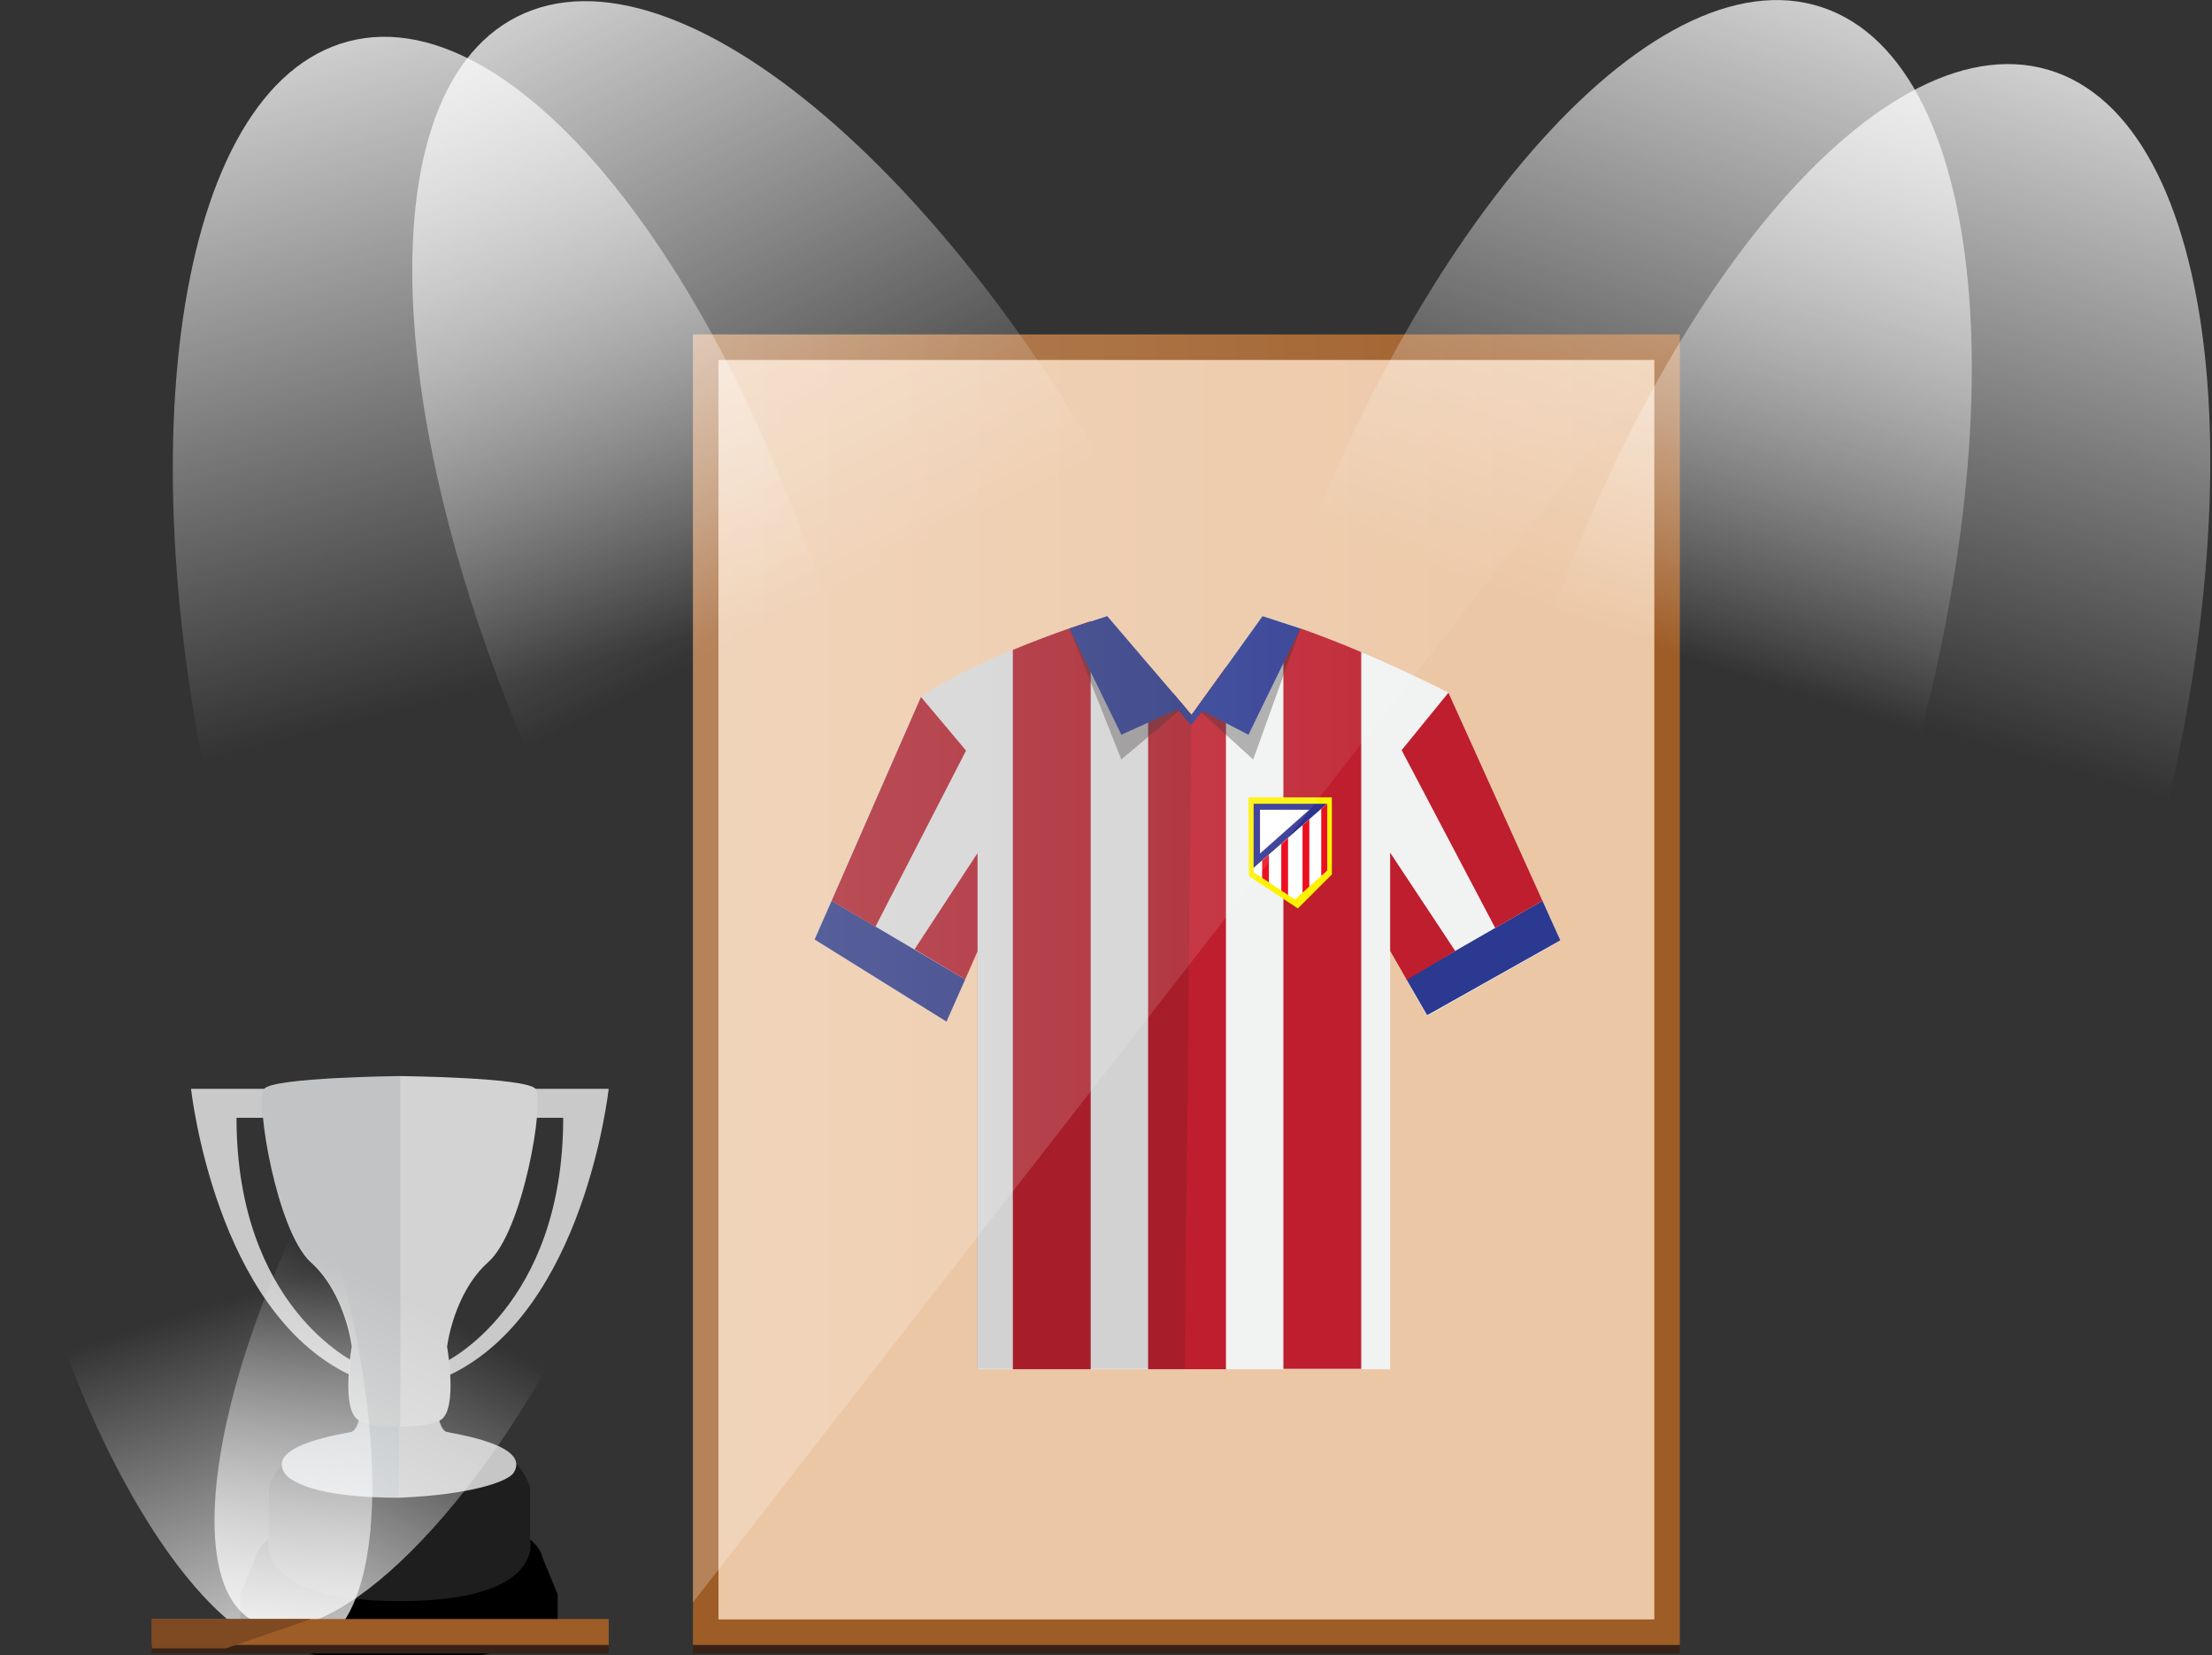 <?xml version="1.0" encoding="utf-8"?>
<!-- Generator: Adobe Illustrator 18.1.0, SVG Export Plug-In . SVG Version: 6.00 Build 0)  -->
<!DOCTYPE svg PUBLIC "-//W3C//DTD SVG 1.1//EN" "http://www.w3.org/Graphics/SVG/1.1/DTD/svg11.dtd">
<svg version="1.1" id="Layer_1" xmlns="http://www.w3.org/2000/svg" xmlns:xlink="http://www.w3.org/1999/xlink" x="0px" y="0px"
	 viewBox="0 0 520 389" enable-background="new 0 0 520 389" xml:space="preserve">
<rect x="0" y="0" width="520" height="389" fill="#333333" stroke="none"/>
<g>
	<rect x="162.9" y="386.6" fill="#382216" width="232" height="2"/>
	<g>
		<rect x="165.9" y="81.6" fill="#ECC7A5" width="226" height="302"/>
		<path fill="#9E5C26" d="M388.9,84.6v296h-220v-296H388.9 M394.9,78.6h-232v308h232V78.6L394.9,78.6z"/>
	</g>
	<g>
		<path fill="#F1F2F2" d="M229.8,223.5v98.3h97v-98.3l8.7,15.3l31.3-17.7l-26.3-58.3c0,0-23-12-43.7-18L280.1,168l-20-23.2
			c0,0-27.7,8.3-43.7,19l-25,57l31,19.3L229.8,223.5z"/>
		<polyline fill="#2B3990" points="222.5,240.1 226.9,230.2 195.5,211.7 191.5,220.8 222.5,240.1 		"/>
		<polyline fill="#2B3990" points="330.6,230.1 362.6,211.7 366.8,221 335.5,238.6 329.5,228.2 		"/>
		<polygon fill="#BE1E2D" points="326.8,223.5 326.8,200.4 342.1,223.5 330.7,230.3 		"/>
		<polygon fill="#BE1E2D" points="340.5,162.8 362.6,211.7 351.5,218.1 329.5,176.3 		"/>
		<polygon fill="#BE1E2D" points="229.8,223.6 229.8,200.5 215,223.1 226.9,230.2 		"/>
		<polygon fill="#BE1E2D" points="216.5,163.8 195.5,211.7 205.8,217.8 227.1,176.4 		"/>
		<g>
			<defs>
				<path id="SVGID_1_" d="M229.8,223.5v98.3h97v-98.3l8.7,15.3l31.3-17.7l-26.3-58.3c0,0-23-12-43.7-18L280.1,168l-20-23.2
					c0,0-27.7,8.3-43.7,19l-25,57l31,19.3L229.8,223.5z"/>
			</defs>
			<clipPath id="SVGID_2_">
				<use xlink:href="#SVGID_1_"  overflow="visible"/>
			</clipPath>
			<g clip-path="url(#SVGID_2_)">
				<rect x="269.9" y="153.6" fill="#BE1E2D" width="18.3" height="168.2"/>
				<rect x="238.1" y="141.4" fill="#BE1E2D" width="18.3" height="180.4"/>
				<rect x="301.7" y="147.7" fill="#BE1E2D" width="18.3" height="174"/>
			</g>
		</g>
		<polygon fill="#2B3990" points="281.3,166.4 293.5,172.7 305.7,147.7 296.8,144.8 		"/>
		<polygon fill="#2B3990" points="278.4,166 263.6,172.7 251.4,147.7 260.3,144.8 		"/>
		<polygon opacity="0.35" fill="#231F20" points="281.3,166.4 293.5,172.7 305.7,147.7 294.6,178.5 		"/>
		<polygon opacity="0.35" fill="#231F20" points="278.4,166 263.6,172.7 251.4,147.7 263.6,178.5 		"/>
		<polygon fill="#2B3990" points="275.7,162.8 280.1,168 285,161.4 286,163.1 280,170.4 275.7,165.5 		"/>
		<g>
			<polygon fill="#FFF200" points="293.5,187.4 313.1,187.4 313.1,205.5 305.1,213.5 293.6,205.9 			"/>
			<polygon fill="#2E3192" points="294.7,188.9 312,188.9 294.7,204 			"/>
			<polygon fill="#FFFFFF" points="296.2,190.3 307.8,190.3 296.2,200.6 			"/>
			<polygon fill="#FFFFFF" points="294.7,204 294.7,205 304.4,211.4 312,204.6 312,188.9 			"/>
			<g>
				<defs>
					<polygon id="SVGID_3_" points="294.7,204 294.7,205 304.4,211.4 312,204.6 312,188.9 					"/>
				</defs>
				<clipPath id="SVGID_4_">
					<use xlink:href="#SVGID_3_"  overflow="visible"/>
				</clipPath>
				<g clip-path="url(#SVGID_4_)">
					<rect x="310.6" y="188.5" fill="#EB1020" width="1.6" height="17.9"/>
					<rect x="306.2" y="192.5" fill="#EB1020" width="1.6" height="17.9"/>
					<rect x="301.2" y="195" fill="#EB1020" width="1.6" height="17.9"/>
					<rect x="296.7" y="195" fill="#EB1020" width="1.6" height="17.9"/>
				</g>
			</g>
		</g>
		<path opacity="0.15" fill="#231F20" d="M280.1,168l-20-23.2c0,0-27.7,8.3-43.7,19l-25,57l31,19.3l7.3-16.7v98.3h48.8"/>
	</g>
	<g opacity="0.24">
		<linearGradient id="SVGID_5_" gradientUnits="userSpaceOnUse" x1="162.888" y1="227.641" x2="394.888" y2="227.641">
			<stop  offset="0" style="stop-color:#FFFFFF"/>
			<stop  offset="1" style="stop-color:#FFFFFF;stop-opacity:0"/>
		</linearGradient>
		<polygon fill="url(#SVGID_5_)" points="162.9,376.6 162.9,78.6 394.9,78.6 		"/>
	</g>
	<g>
		<g>
			<path d="M60.8,364.3l33,14.1l33-14.1l4.3,10.4v5.8c0,0-8.2,10.4-37.3,10.4s-37.3-10.4-37.3-10.4v-5.8L60.8,364.3z"/>
			<path d="M59.9,367.3c0,7.3,15.2,13.2,33.9,13.2c12.7,0,33.9-5.9,33.9-13.2s-15.2-13.2-33.9-13.2S59.9,360,59.9,367.3z"/>
			<path fill="#1E1E1E" d="M63.2,361.5v-11.2c0-2.6,3.1-6.2,3.1-6.2s27.6,0.8,27.6,0c0,0.8,27.6,0,27.6,0s3.1,3.6,3.1,6.2v11.2
				c0,0,4.2,14.8-30.6,14.8S63.2,361.5,63.2,361.5z"/>
			<path fill="#C6C6C6" d="M82.7,336.5c1.1-0.4,1.7-2.8,1.7-2.8s9.4,0.1,9.4,0c0,0.1,9.4,0,9.4,0s0.6,2.4,1.7,2.8s20.3,2.9,15.8,9.7
				c-1.4,2-9.9,5.1-26.9,5.8c-19.6,0-25.5-3.8-26.9-5.8C62.4,339.4,81.6,336.9,82.7,336.5z"/>
			<path opacity="6.000000e-02" fill="#004B91" d="M93.8,333.6c0,0.1-9.4,0-9.4,0s-0.6,2.4-1.7,2.8s-20.3,2.9-15.8,9.7
				c1.4,2,7.2,5.8,26.9,5.8V333.6z"/>
			<path fill="#C9C9C9" d="M122.4,255.9h20.7c-0.1,0.5-5.7,52.1-37.3,67.2l-1.5-2.8c0,0,28.1-13,28.1-57.6h-11.4L122.4,255.9z"/>
			<path fill="#C9C9C9" d="M65.6,255.9H44.9c0.1,0.5,5.7,52.1,37.3,67.2l1.5-2.8c0,0-28.1-13-28.1-57.6H67L65.6,255.9z"/>
			<path fill="#D3D3D3" d="M62.1,255.9c2.2-2.7,31.9-3,31.9-3s29.7,0.3,31.9,3s-2.9,33.4-11.1,40.7c-8.2,7.3-9.7,19.9-9.7,19.9
				s2.6,14.7-1.5,17.2c0,0-2,1.6-9.7,1.6s-9.7-1.6-9.7-1.6c-4.1-2.6-1.5-17.2-1.5-17.2s-1.5-12.6-9.7-19.9
				C65,289.2,60,258.6,62.1,255.9z"/>
			<path opacity="8.000000e-02" fill="#00101F" d="M94,252.9c0,0-29.7,0.3-31.9,3c-2.2,2.7,2.9,33.4,11.1,40.7
				c8.2,7.3,9.7,19.9,9.7,19.9s-2.6,14.7,1.5,17.2c0,0,2,1.6,9.7,1.6V252.9z"/>
		</g>
	</g>
	<g>
		
			<linearGradient id="SVGID_6_" gradientUnits="userSpaceOnUse" x1="-14849.029" y1="6043.295" x2="-14849.029" y2="6151.727" gradientTransform="matrix(-0.801 0.256 -0.304 -0.953 -9971.293 9969.595)">
			<stop  offset="0" style="stop-color:#FFFFFF"/>
			<stop  offset="1" style="stop-color:#FFFFFF;stop-opacity:0"/>
		</linearGradient>
		<path fill="url(#SVGID_6_)" d="M11.3,305.7c-16.2-50.8-14.9-96.6,3.1-102.3c17.9-5.7,45.6,30.8,61.8,81.6s14.9,96.6-3.1,102.3
			C55.2,393,27.6,356.5,11.3,305.7z"/>
		
			<linearGradient id="SVGID_7_" gradientUnits="userSpaceOnUse" x1="-10856.707" y1="10618.951" x2="-10856.707" y2="10727.383" gradientTransform="matrix(-0.747 -0.385 0.458 -0.889 -12931.635 5659.516)">
			<stop  offset="0" style="stop-color:#FFFFFF"/>
			<stop  offset="1" style="stop-color:#FFFFFF;stop-opacity:0"/>
		</linearGradient>
		<path fill="url(#SVGID_7_)" d="M73.7,279.7c24.4-47.4,57.8-78.8,74.5-70.2s10.5,54-13.9,101.4s-57.8,78.8-74.5,70.2
			S49.3,327.1,73.7,279.7z"/>
	</g>
	<g>
		<rect x="35.7" y="380.5" fill="#9E5C26" width="107.4" height="6.9"/>
		<rect x="35.6" y="386.6" fill="#382216" width="107.5" height="2"/>
		<polygon fill="#7F4921" points="53.1,387.4 35.7,387.4 35.7,380.5 73.1,380.5 		"/>
	</g>
	
		<linearGradient id="SVGID_8_" gradientUnits="userSpaceOnUse" x1="892.861" y1="1541.321" x2="892.861" y2="1746.073" gradientTransform="matrix(0.968 -0.25 0.25 0.968 -1179.844 -1306.771)">
		<stop  offset="0" style="stop-color:#FFFFFF"/>
		<stop  offset="1" style="stop-color:#FFFFFF;stop-opacity:0"/>
	</linearGradient>
	<path fill="url(#SVGID_8_)" d="M201.6,167.1c25.1,97.5,12.4,185-28.5,195.6S78.6,302.8,53.5,205.3S41.1,20.3,82,9.7
		S176.5,69.6,201.6,167.1z"/>
	
		<linearGradient id="SVGID_9_" gradientUnits="userSpaceOnUse" x1="-1001.037" y1="-1702.335" x2="-1001.037" y2="-1497.582" gradientTransform="matrix(0.959 0.283 -0.283 0.959 972.922 1885.921)">
		<stop  offset="0" style="stop-color:#FFFFFF"/>
		<stop  offset="1" style="stop-color:#FFFFFF;stop-opacity:0"/>
	</linearGradient>
	<path fill="url(#SVGID_9_)" d="M503.2,212.9c-28.5,96.5-84.5,165.1-125,153.1c-40.5-12-50.2-99.9-21.7-196.4S441,4.5,481.5,16.4
		S531.8,116.4,503.2,212.9z"/>
	
		<linearGradient id="SVGID_10_" gradientUnits="userSpaceOnUse" x1="-1236.588" y1="-1872.361" x2="-1236.588" y2="-1667.609" gradientTransform="matrix(0.95 0.314 -0.314 0.95 1029.937 2121.275)">
		<stop  offset="0" style="stop-color:#FFFFFF"/>
		<stop  offset="1" style="stop-color:#FFFFFF;stop-opacity:0"/>
	</linearGradient>
	<path fill="url(#SVGID_10_)" d="M443.7,198.7c-31.6,95.6-89.7,162.3-129.8,149c-40.1-13.3-47-101.5-15.4-197s89.7-162.3,129.8-149
		S475.3,103.2,443.7,198.7z"/>
	
		<linearGradient id="SVGID_11_" gradientUnits="userSpaceOnUse" x1="1299.841" y1="3217.058" x2="1299.841" y2="3421.81" gradientTransform="matrix(0.893 -0.449 0.449 0.893 -2507.248 -2329.323)">
		<stop  offset="0" style="stop-color:#FFFFFF"/>
		<stop  offset="1" style="stop-color:#FFFFFF;stop-opacity:0"/>
	</linearGradient>
	<path fill="url(#SVGID_11_)" d="M271.9,132.3c45.2,89.9,51.3,178.2,13.6,197.2c-37.7,19-105-38.5-150.2-128.4S83.9,22.9,121.6,3.9
		S226.7,42.4,271.9,132.3z"/>
</g>
</svg>
